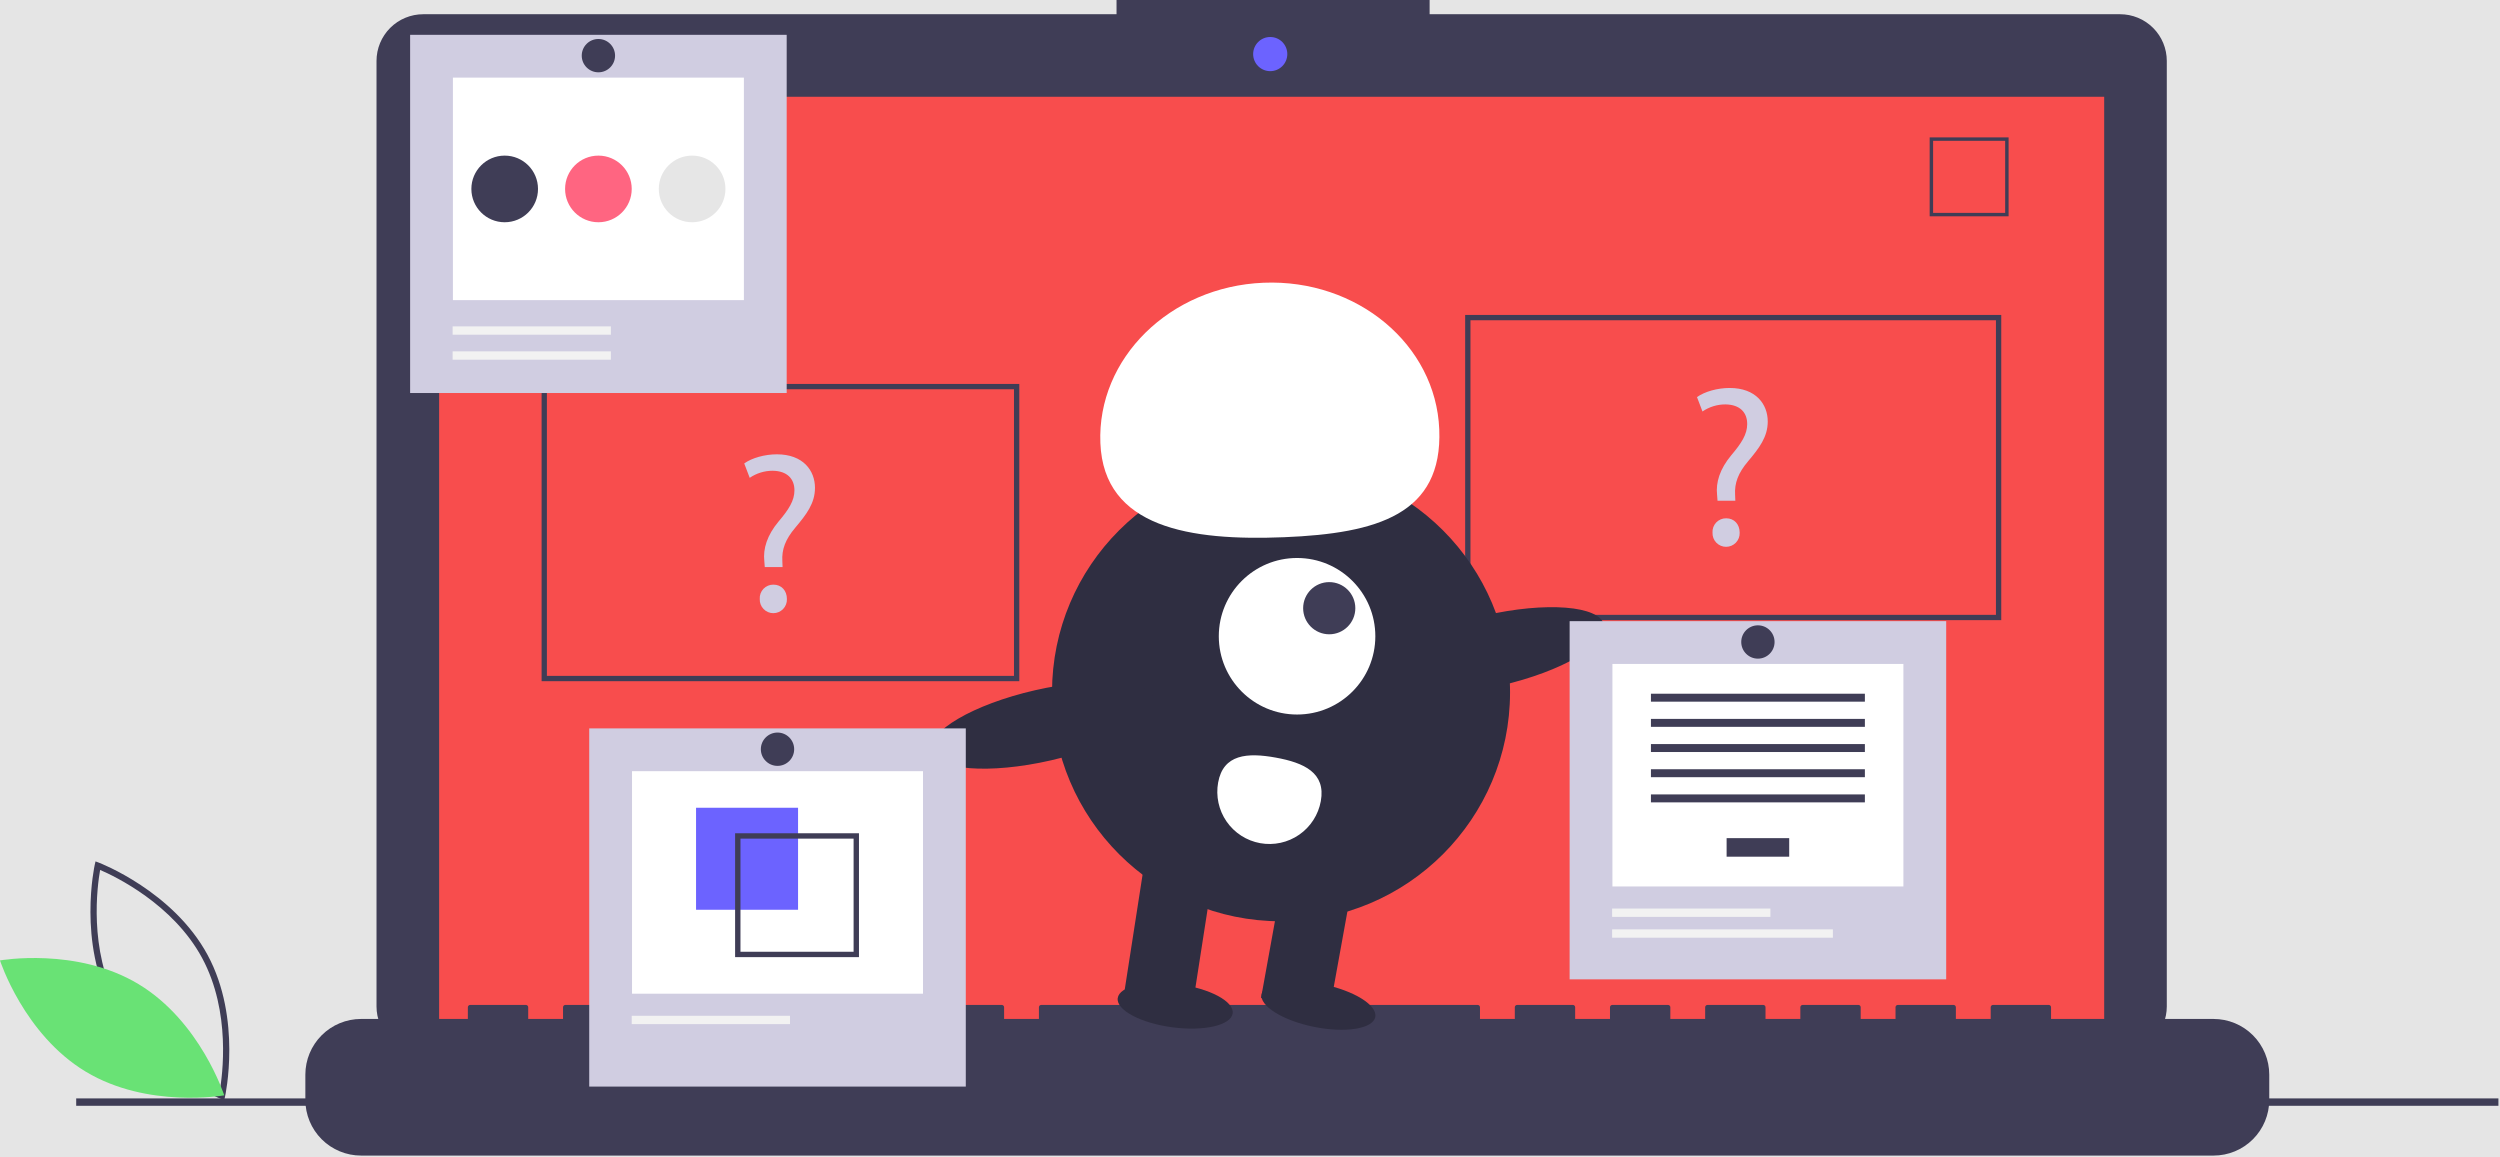 <svg width="942" height="436" viewBox="0 0 942 436" fill="none" xmlns="http://www.w3.org/2000/svg">
<rect width="942" height="436" fill="#E5E5E5"/>
<g id="undraw_online_test_gba7 1" clip-path="url(#clip0)">
<path id="Vector" d="M84.494 414.524L83.226 414.049C82.948 413.944 55.234 403.325 42.251 379.249C29.268 355.172 35.626 326.182 35.691 325.893L35.99 324.573L37.257 325.048C37.535 325.153 65.249 335.771 78.232 359.847C91.215 383.925 84.858 412.914 84.792 413.203L84.494 414.524ZM44.33 378.128C55.306 398.485 77.207 408.92 82.756 411.302C83.811 405.355 87.12 381.305 76.153 360.968C65.188 340.633 43.279 330.182 37.727 327.794C36.672 333.745 33.364 357.793 44.33 378.128Z" fill="#3F3D56"/>
<path id="Vector_2" d="M52.173 370.804C75.504 384.84 84.49 412.721 84.49 412.721C84.49 412.721 55.648 417.844 32.317 403.807C8.986 389.771 0 361.89 0 361.89C0 361.89 28.842 356.767 52.173 370.804Z" fill="#69E275"/>
<path id="Vector_3" d="M798.85 5.362H538.681V0H420.71V5.362H159.468C157.157 5.362 154.868 5.818 152.733 6.702C150.598 7.586 148.658 8.883 147.024 10.517C145.39 12.151 144.093 14.091 143.209 16.226C142.324 18.361 141.869 20.65 141.869 22.961V379.213C141.869 383.88 143.723 388.357 147.024 391.657C150.324 394.957 154.8 396.812 159.468 396.812H798.85C801.162 396.812 803.45 396.356 805.585 395.472C807.72 394.588 809.66 393.291 811.295 391.657C812.929 390.023 814.225 388.083 815.109 385.948C815.994 383.813 816.449 381.524 816.449 379.213V22.961C816.449 20.65 815.994 18.361 815.109 16.226C814.225 14.091 812.929 12.151 811.295 10.517C809.66 8.883 807.72 7.586 805.585 6.702C803.45 5.818 801.162 5.362 798.85 5.362V5.362Z" fill="#3F3D56"/>
<path id="Vector_4" d="M792.855 36.464H165.464V390.377H792.855V36.464Z" fill="#F84D4D"/>
<path id="Vector_5" d="M478.623 26.812C482.177 26.812 485.058 23.931 485.058 20.377C485.058 16.823 482.177 13.942 478.623 13.942C475.069 13.942 472.188 16.823 472.188 20.377C472.188 23.931 475.069 26.812 478.623 26.812Z" fill="#6C63FF"/>
<path id="Vector_6" d="M756.838 81.507H727.098V51.767H756.838V81.507ZM728.391 80.214H755.545V53.06H728.391V80.214Z" fill="#3F3D56"/>
<path id="Vector_7" d="M834.065 383.942H772.836V379.53C772.836 379.416 772.813 379.302 772.769 379.196C772.725 379.09 772.661 378.993 772.579 378.912C772.498 378.831 772.402 378.766 772.296 378.722C772.189 378.678 772.076 378.656 771.961 378.656H750.968C750.853 378.656 750.739 378.678 750.633 378.722C750.527 378.766 750.431 378.831 750.349 378.912C750.268 378.993 750.204 379.09 750.16 379.196C750.116 379.302 750.093 379.416 750.093 379.53V383.942H736.973V379.53C736.973 379.416 736.95 379.302 736.906 379.196C736.862 379.09 736.798 378.993 736.716 378.912C736.635 378.831 736.539 378.766 736.433 378.722C736.327 378.678 736.213 378.656 736.098 378.656H715.105C714.99 378.656 714.876 378.678 714.77 378.722C714.664 378.766 714.568 378.831 714.487 378.912C714.405 378.993 714.341 379.09 714.297 379.196C714.253 379.302 714.23 379.416 714.23 379.53V383.942H701.11V379.53C701.11 379.416 701.087 379.302 701.043 379.196C700.999 379.09 700.935 378.993 700.854 378.912C700.772 378.831 700.676 378.766 700.57 378.722C700.464 378.678 700.35 378.656 700.235 378.656H679.242C679.127 378.656 679.013 378.678 678.907 378.722C678.801 378.766 678.705 378.831 678.624 378.912C678.542 378.993 678.478 379.09 678.434 379.196C678.39 379.302 678.367 379.416 678.367 379.53V383.942H665.247V379.53C665.247 379.416 665.224 379.302 665.18 379.196C665.136 379.09 665.072 378.993 664.991 378.912C664.909 378.831 664.813 378.766 664.707 378.722C664.601 378.678 664.487 378.656 664.372 378.656H643.379C643.264 378.656 643.151 378.678 643.044 378.722C642.938 378.766 642.842 378.831 642.761 378.912C642.68 378.993 642.615 379.09 642.571 379.196C642.527 379.302 642.505 379.416 642.505 379.53V383.942H629.384V379.53C629.384 379.416 629.361 379.302 629.317 379.196C629.273 379.09 629.209 378.993 629.128 378.912C629.047 378.831 628.95 378.766 628.844 378.722C628.738 378.678 628.624 378.656 628.509 378.656H607.516C607.401 378.656 607.288 378.678 607.182 378.722C607.076 378.766 606.979 378.831 606.898 378.912C606.817 378.993 606.752 379.09 606.708 379.196C606.664 379.302 606.642 379.416 606.642 379.53V383.942H593.521V379.53C593.521 379.416 593.498 379.302 593.455 379.196C593.411 379.09 593.346 378.993 593.265 378.912C593.184 378.831 593.087 378.766 592.981 378.722C592.875 378.678 592.761 378.656 592.646 378.656H571.654C571.539 378.656 571.425 378.678 571.319 378.722C571.213 378.766 571.116 378.831 571.035 378.912C570.954 378.993 570.889 379.09 570.845 379.196C570.801 379.302 570.779 379.416 570.779 379.53V383.942H557.658V379.53C557.658 379.416 557.636 379.302 557.592 379.196C557.548 379.09 557.483 378.993 557.402 378.912C557.321 378.831 557.224 378.766 557.118 378.722C557.012 378.678 556.898 378.656 556.784 378.656H392.339C392.224 378.656 392.11 378.678 392.004 378.722C391.898 378.766 391.802 378.831 391.721 378.912C391.639 378.993 391.575 379.09 391.531 379.196C391.487 379.302 391.464 379.416 391.464 379.53V383.942H378.344V379.53C378.344 379.416 378.321 379.302 378.277 379.196C378.233 379.09 378.169 378.993 378.088 378.912C378.006 378.831 377.91 378.766 377.804 378.722C377.698 378.678 377.584 378.656 377.469 378.656H356.476C356.361 378.656 356.248 378.678 356.141 378.722C356.035 378.766 355.939 378.831 355.858 378.912C355.776 378.993 355.712 379.09 355.668 379.196C355.624 379.302 355.601 379.416 355.601 379.53V383.942H342.481V379.53C342.481 379.416 342.458 379.302 342.414 379.196C342.37 379.09 342.306 378.993 342.225 378.912C342.143 378.831 342.047 378.766 341.941 378.722C341.835 378.678 341.721 378.656 341.606 378.656H320.613C320.498 378.656 320.385 378.678 320.279 378.722C320.172 378.766 320.076 378.831 319.995 378.912C319.914 378.993 319.849 379.09 319.805 379.196C319.761 379.302 319.739 379.416 319.739 379.53V383.942H306.618V379.53C306.618 379.416 306.595 379.302 306.551 379.196C306.507 379.09 306.443 378.993 306.362 378.912C306.281 378.831 306.184 378.766 306.078 378.722C305.972 378.678 305.858 378.656 305.743 378.656H284.75C284.636 378.656 284.522 378.678 284.416 378.722C284.31 378.766 284.213 378.831 284.132 378.912C284.051 378.993 283.986 379.09 283.942 379.196C283.898 379.302 283.876 379.416 283.876 379.53V383.942H270.755V379.53C270.755 379.416 270.733 379.302 270.689 379.196C270.645 379.09 270.58 378.993 270.499 378.912C270.418 378.831 270.321 378.766 270.215 378.722C270.109 378.678 269.995 378.656 269.88 378.656H248.887C248.773 378.656 248.659 378.678 248.553 378.722C248.447 378.766 248.35 378.831 248.269 378.912C248.188 378.993 248.123 379.09 248.079 379.196C248.035 379.302 248.013 379.416 248.013 379.53V383.942H234.892V379.53C234.892 379.416 234.87 379.302 234.826 379.196C234.782 379.09 234.717 378.993 234.636 378.912C234.555 378.831 234.458 378.766 234.352 378.722C234.246 378.678 234.132 378.656 234.018 378.656H213.025C212.91 378.656 212.796 378.678 212.69 378.722C212.584 378.766 212.487 378.831 212.406 378.912C212.325 378.993 212.26 379.09 212.217 379.196C212.173 379.302 212.15 379.416 212.15 379.53V383.942H199.029V379.53C199.029 379.416 199.007 379.302 198.963 379.196C198.919 379.09 198.854 378.993 198.773 378.912C198.692 378.831 198.596 378.766 198.489 378.722C198.383 378.678 198.27 378.656 198.155 378.656H177.162C177.047 378.656 176.933 378.678 176.827 378.722C176.721 378.766 176.624 378.831 176.543 378.912C176.462 378.993 176.398 379.09 176.354 379.196C176.31 379.302 176.287 379.416 176.287 379.53V383.942H136.051C130.483 383.942 125.143 386.154 121.206 390.091C117.269 394.028 115.058 399.367 115.058 404.935V414.427C115.058 419.995 117.27 425.335 121.206 429.272C125.143 433.209 130.483 435.42 136.051 435.42H834.065C839.632 435.42 844.972 433.209 848.909 429.272C852.846 425.335 855.058 419.995 855.058 414.427V404.935C855.058 399.367 852.846 394.028 848.909 390.091C844.972 386.154 839.632 383.942 834.065 383.942V383.942Z" fill="#3F3D56"/>
<path id="Vector_8" d="M941.404 413.883H28.711V416.669H941.404V413.883Z" fill="#3F3D56"/>
<path id="Vector_9" d="M754.072 233.671H552.072V118.671H754.072V233.671ZM554.072 231.671H752.072V120.671H554.072V231.671Z" fill="#3F3D56"/>
<path id="Vector_10" d="M384.072 256.671H204.072V144.671H384.072V256.671ZM206.072 254.671H382.072V146.671H206.072V254.671Z" fill="#3F3D56"/>
<path id="Vector_11" d="M288.166 213.671L287.993 211.434C287.478 206.791 289.026 201.717 293.325 196.557C297.196 191.999 299.345 188.645 299.345 184.775C299.345 180.389 296.594 177.466 291.176 177.38C288.077 177.367 285.048 178.297 282.49 180.046L280.426 174.628C283.264 172.563 288.166 171.187 292.723 171.187C302.614 171.187 307.085 177.294 307.085 183.829C307.085 189.677 303.817 193.891 299.689 198.793C295.906 203.264 294.53 207.049 294.787 211.434L294.873 213.671L288.166 213.671ZM286.274 225.711C286.227 225.009 286.327 224.305 286.567 223.644C286.806 222.983 287.18 222.379 287.665 221.87C288.15 221.361 288.735 220.958 289.384 220.686C290.032 220.415 290.73 220.281 291.433 220.293C294.444 220.293 296.508 222.528 296.508 225.711C296.536 226.4 296.425 227.089 296.18 227.734C295.936 228.38 295.564 228.969 295.086 229.468C294.608 229.966 294.034 230.362 293.399 230.633C292.764 230.903 292.081 231.043 291.391 231.043C290.7 231.043 290.017 230.903 289.382 230.633C288.747 230.362 288.174 229.966 287.696 229.468C287.218 228.969 286.845 228.38 286.601 227.734C286.357 227.089 286.245 226.4 286.274 225.711V225.711Z" fill="#D0CDE1"/>
<path id="Vector_12" d="M647.166 188.671L646.994 186.434C646.478 181.791 648.026 176.717 652.326 171.557C656.196 166.999 658.346 163.645 658.346 159.775C658.346 155.389 655.594 152.466 650.176 152.38C647.077 152.367 644.048 153.297 641.49 155.046L639.426 149.628C642.264 147.563 647.166 146.187 651.723 146.187C661.614 146.187 666.085 152.294 666.085 158.829C666.085 164.677 662.817 168.891 658.689 173.793C654.906 178.264 653.53 182.049 653.787 186.434L653.873 188.671L647.166 188.671ZM645.274 200.711C645.228 200.009 645.327 199.305 645.567 198.644C645.806 197.983 646.18 197.379 646.665 196.87C647.15 196.361 647.735 195.958 648.384 195.686C649.033 195.415 649.73 195.281 650.433 195.293C653.444 195.293 655.508 197.528 655.508 200.711C655.536 201.4 655.425 202.089 655.18 202.734C654.936 203.38 654.564 203.969 654.086 204.468C653.608 204.966 653.034 205.362 652.399 205.633C651.764 205.903 651.081 206.043 650.391 206.043C649.7 206.043 649.017 205.903 648.382 205.633C647.747 205.362 647.174 204.966 646.696 204.468C646.218 203.969 645.845 203.38 645.601 202.734C645.357 202.089 645.245 201.4 645.274 200.711V200.711Z" fill="#D0CDE1"/>
<path id="Vector_13" d="M482.693 347.141C530.351 347.141 568.985 308.507 568.985 260.849C568.985 213.191 530.351 174.556 482.693 174.556C435.035 174.556 396.401 213.191 396.401 260.849C396.401 308.507 435.035 347.141 482.693 347.141Z" fill="#2F2E41"/>
<path id="Vector_14" d="M449.365 379.018L423.568 374.348L431.935 320.484L457.731 325.154L449.365 379.018Z" fill="#2F2E41"/>
<path id="Vector_15" d="M509.324 334.493L483.527 329.823L475.161 376.042L500.957 380.711L509.324 334.493Z" fill="#2F2E41"/>
<path id="Vector_16" d="M518.199 383.229C519.094 378.794 510.232 373.263 498.405 370.876C486.579 368.488 476.266 370.148 475.37 374.583C474.475 379.018 483.337 384.549 495.163 386.936C506.99 389.324 517.303 387.664 518.199 383.229Z" fill="#2F2E41"/>
<path id="Vector_17" d="M464.47 381.836C465.064 377.351 455.85 372.43 443.889 370.846C431.928 369.261 421.75 371.613 421.156 376.098C420.562 380.583 429.776 385.504 441.737 387.088C453.698 388.673 463.876 386.321 464.47 381.836Z" fill="#2F2E41"/>
<path id="Vector_18" d="M488.734 269.233C505.023 269.233 518.227 256.029 518.227 239.741C518.227 223.453 505.023 210.249 488.734 210.249C472.446 210.249 459.242 223.453 459.242 239.741C459.242 256.029 472.446 269.233 488.734 269.233Z" fill="white"/>
<path id="Vector_19" d="M500.856 239.001C506.285 239.001 510.686 234.599 510.686 229.17C510.686 223.74 506.285 219.339 500.856 219.339C495.426 219.339 491.025 223.74 491.025 229.17C491.025 234.599 495.426 239.001 500.856 239.001Z" fill="#3F3D56"/>
<path id="Vector_20" d="M414.621 166.972C413.323 135.025 440.856 107.966 476.118 106.534C511.38 105.102 541.018 129.838 542.315 161.785C543.613 193.732 519.101 200.99 483.84 202.423C448.578 203.855 415.918 198.919 414.621 166.972Z" fill="white"/>
<path id="Vector_21" d="M565.398 258.33C588.625 253.006 606.099 242.779 604.428 235.488C602.756 228.196 582.572 226.601 559.346 231.925C536.119 237.249 518.645 247.476 520.317 254.768C521.988 262.059 542.172 263.654 565.398 258.33Z" fill="#2F2E41"/>
<path id="Vector_22" d="M396.01 286.499C419.236 281.175 436.71 270.948 435.039 263.657C433.368 256.365 413.184 254.77 389.957 260.094C366.731 265.418 349.257 275.645 350.928 282.937C352.599 290.228 372.783 291.823 396.01 286.499Z" fill="#2F2E41"/>
<path id="Vector_23" d="M458.993 294.855C458.533 297.396 458.578 300.003 459.125 302.526C459.673 305.049 460.712 307.44 462.183 309.562C463.654 311.683 465.529 313.495 467.7 314.892C469.872 316.289 472.297 317.245 474.838 317.705C477.378 318.165 479.985 318.12 482.508 317.572C485.031 317.025 487.422 315.986 489.544 314.515C491.666 313.043 493.477 311.169 494.874 308.997C496.271 306.826 497.227 304.401 497.687 301.86C499.621 291.175 491.36 287.394 480.675 285.46C469.99 283.525 460.927 284.17 458.993 294.855Z" fill="white"/>
<path id="Vector_24" d="M296.422 13.122H154.535V148.09H296.422V13.122Z" fill="#D0CDE1"/>
<path id="Vector_25" d="M280.298 29.246H170.658V113.088H280.298V29.246Z" fill="white"/>
<path id="Vector_26" d="M230.186 122.979H170.55V126.118H230.186V122.979Z" fill="#F2F2F2"/>
<path id="Vector_27" d="M230.186 132.396H170.55V135.534H230.186V132.396Z" fill="#F2F2F2"/>
<path id="Vector_28" d="M190.167 83.745C197.101 83.745 202.722 78.124 202.722 71.19C202.722 64.256 197.101 58.635 190.167 58.635C183.233 58.635 177.612 64.256 177.612 71.19C177.612 78.124 183.233 83.745 190.167 83.745Z" fill="#3F3D56"/>
<path id="Vector_29" d="M225.478 83.745C232.412 83.745 238.033 78.124 238.033 71.19C238.033 64.256 232.412 58.635 225.478 58.635C218.544 58.635 212.923 64.256 212.923 71.19C212.923 78.124 218.544 83.745 225.478 83.745Z" fill="#FF6581"/>
<path id="Vector_30" d="M260.789 83.745C267.723 83.745 273.345 78.124 273.345 71.19C273.345 64.256 267.723 58.635 260.789 58.635C253.855 58.635 248.234 64.256 248.234 71.19C248.234 78.124 253.855 83.745 260.789 83.745Z" fill="#E6E6E6"/>
<path id="Vector_31" d="M225.478 27.247C228.945 27.247 231.756 24.436 231.756 20.969C231.756 17.502 228.945 14.692 225.478 14.692C222.011 14.692 219.201 17.502 219.201 20.969C219.201 24.436 222.011 27.247 225.478 27.247Z" fill="#3F3D56"/>
<path id="Vector_32" d="M363.909 274.459H222.022V409.426H363.909V274.459Z" fill="#D0CDE1"/>
<path id="Vector_33" d="M347.786 290.582H238.146V374.425H347.786V290.582Z" fill="white"/>
<path id="Vector_34" d="M300.709 304.361H262.272V342.798H300.709V304.361Z" fill="#6C63FF"/>
<path id="Vector_35" d="M276.986 313.973V360.646H323.66V313.973H276.986ZM321.635 358.622H279.01V315.997H321.635V358.622Z" fill="#3F3D56"/>
<path id="Vector_36" d="M297.674 382.747H238.037V385.885H297.674V382.747Z" fill="#F2F2F2"/>
<path id="Vector_37" d="M292.966 288.583C296.433 288.583 299.243 285.773 299.243 282.306C299.243 278.839 296.433 276.028 292.966 276.028C289.499 276.028 286.688 278.839 286.688 282.306C286.688 285.773 289.499 288.583 292.966 288.583Z" fill="#3F3D56"/>
<path id="Vector_38" d="M733.323 234.053H591.437V369.02H733.323V234.053Z" fill="#D0CDE1"/>
<path id="Vector_39" d="M717.2 250.176H607.56V334.019H717.2V250.176Z" fill="white"/>
<path id="Vector_40" d="M674.173 315.812H650.587V322.802H674.173V315.812Z" fill="#3F3D56"/>
<path id="Vector_41" d="M702.688 261.393H622.072V264.388H702.688V261.393Z" fill="#3F3D56"/>
<path id="Vector_42" d="M702.688 270.879H622.072V273.874H702.688V270.879Z" fill="#3F3D56"/>
<path id="Vector_43" d="M702.688 280.365H622.072V283.36H702.688V280.365Z" fill="#3F3D56"/>
<path id="Vector_44" d="M702.688 289.851H622.072V292.846H702.688V289.851Z" fill="#3F3D56"/>
<path id="Vector_45" d="M702.688 299.337H622.072V302.332H702.688V299.337Z" fill="#3F3D56"/>
<path id="Vector_46" d="M667.088 342.341H607.451V345.479H667.088V342.341Z" fill="#F2F2F2"/>
<path id="Vector_47" d="M690.629 350.187H607.451V353.326H690.629V350.187Z" fill="#F2F2F2"/>
<path id="Vector_48" d="M662.38 248.177C665.847 248.177 668.658 245.367 668.658 241.9C668.658 238.433 665.847 235.622 662.38 235.622C658.913 235.622 656.102 238.433 656.102 241.9C656.102 245.367 658.913 248.177 662.38 248.177Z" fill="#3F3D56"/>
</g>
<defs>
<clipPath id="clip0">
<rect width="941.404" height="435.42" fill="white"/>
</clipPath>
</defs>
</svg>
